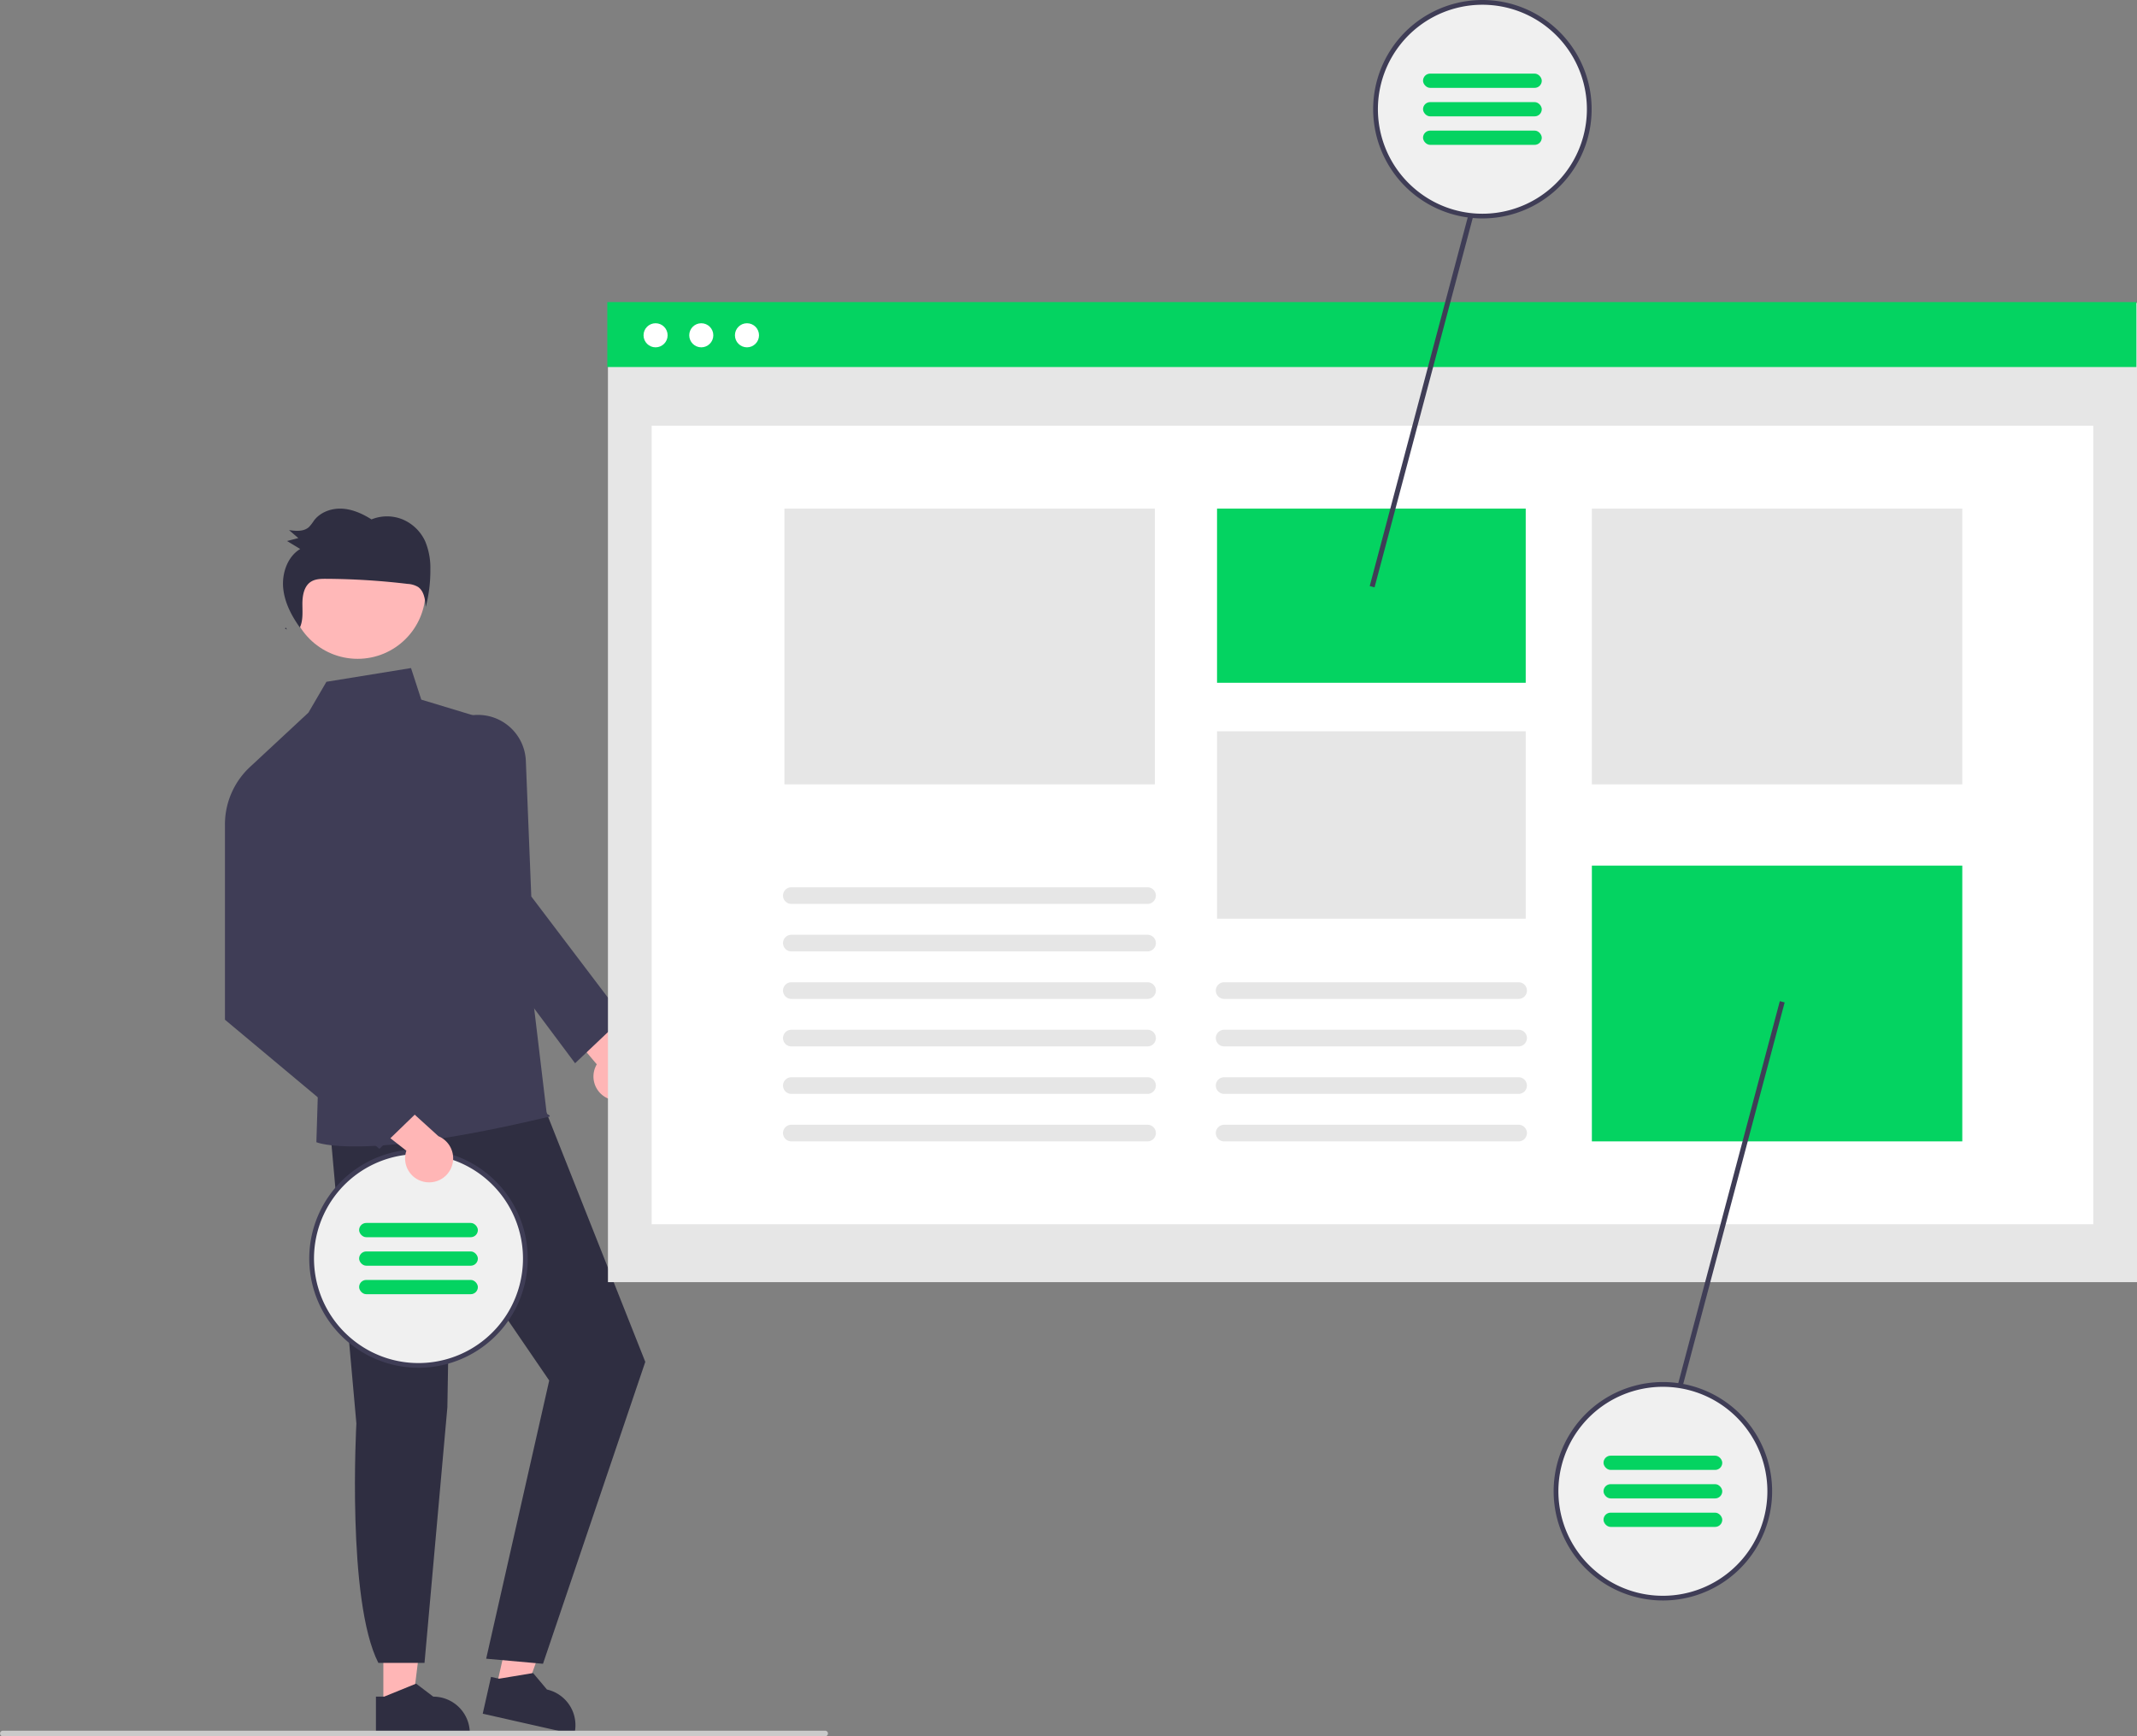 <svg id="eab74653-e4ff-4b0f-8495-b71ce9943559" data-name="Layer 1" xmlns="http://www.w3.org/2000/svg" width="899.866" height="731.191" viewBox="0 0 899.866 731.191"><rect x="0" y="0" width="899.866" height="731.191" fill="#808080" stroke="none"/><path d="M406.497,547.154a10.056,10.056,0,0,1-5.126-14.543l-23.075-27.286,18.438-2.205,19.086,26.249a10.11,10.11,0,0,1-9.323,17.784Z" transform="translate(-150.067 -84.405)" fill="#ffb6b6"/><polygon points="161.428 718.482 173.687 718.481 179.52 671.193 161.425 671.194 161.428 718.482" fill="#ffb6b6"/><path d="M308.367,798.884l3.451-0,13.472-5.479,7.221,5.478h.001A15.387,15.387,0,0,1,347.899,814.269v.5l-39.531.001Z" transform="translate(-150.067 -84.405)" fill="#2f2e41"/><polygon points="208.937 710.756 220.896 713.456 237.001 668.614 219.351 664.629 208.937 710.756" fill="#ffb6b6"/><path d="M356.835,790.567l3.366.76,14.348-2.377,5.837,6.934.001 0a15.387,15.387,0,0,1,11.619,18.398l-.11.488-38.56-8.706Z" transform="translate(-150.067 -84.405)" fill="#2f2e41"/><path d="M289.05,559.645l11.086,124.209s-4.154,74.57,9.25,100.81h19.439l9.625-107.62,1.209-72.235L381.335,665.751,354.79,782.905l23.925,2.139,43.075-127.139L374.467,538.551Z" transform="translate(-150.067 -84.405)" fill="#2f2e41"/><circle cx="150.594" cy="248.849" r="28.591" fill="#ffb8b8"/><path d="M360.682,389.09,327.466,379.026l-4.323-13.293-35.62,5.782-7.568,12.977-24.499,22.781L284.159,537.058l-.869,28.346s18.371,8.271,98.045-10.772c.955-.228-1.045-1.228-1.045-1.228Z" transform="translate(-150.067 -84.405)" fill="#3f3d56"/><path d="M392.226,532.155,353.29,480.015l-11.038-92.406.322-.155a20.182,20.182,0,0,1,28.92,17.373l2.295,57.101,38.67,51.031Z" transform="translate(-150.067 -84.405)" fill="#3f3d56"/><path d="M270.931,349.476q-.299-.408-.592-.822c-.079.166-.141.338-.231.5Z" transform="translate(-150.067 -84.405)" fill="#2f2e41"/><path d="M329.101,312.34a18.243,18.243,0,0,0-9.545-9.222,17.417,17.417,0,0,0-13.058.011c-3.78-2.388-7.979-4.281-12.402-4.516s-9.099,1.406-11.825,5.018a19.302,19.302,0,0,1-2.066,2.684c-2.191,2.029-5.521,1.736-8.433,1.321q1.959,1.679,3.919,3.358-2.372.62-4.744,1.239,2.768,1.679,5.535,3.357c-5.356,3.215-7.791,10.232-7.148,16.605.608,6.034,3.521,11.551,7.004,16.456,1.389-2.932,1.09-6.439,1.067-9.741-.024-3.489.593-7.45,3.389-9.4,1.886-1.315,4.311-1.374,6.584-1.361a302.507,302.507,0,0,1,34.316,2.142,9.66,9.66,0,0,1,4.394,1.274c2.519,1.718,3.009,5.264,3.262,8.375a60.682,60.682,0,0,0,1.937-15.731A28.995,28.995,0,0,0,329.101,312.34Z" transform="translate(-150.067 -84.405)" fill="#2f2e41"/><circle cx="176.224" cy="530" r="45" fill="#f0f0f0"/><path d="M326.29,568.405a46.247,46.247,0,0,0-6.91.52c-1.17.17-2.31.39-3.44.66a45.977,45.977,0,0,0-19.49,79.8c.77.65,1.55,1.28,2.36,1.88a45.99,45.99,0,1,0,27.48-82.86Zm0,90a43.746,43.746,0,0,1-26-8.53c-.82-.6-1.61-1.22-2.38-1.88a43.974,43.974,0,0,1,19.62-76.71c1.12-.23,2.24-.41,3.38-.55a43.53,43.53,0,0,1,5.38-.33,44,44,0,1,1,0,88Z" transform="translate(-150.067 -84.405)" fill="#3f3d56"/><rect x="301.29" y="599.405" width="50" height="6" rx="3" transform="translate(502.514 1120.405) rotate(-180)" fill="#04d361"/><rect x="301.29" y="611.405" width="50" height="6" rx="3" transform="translate(502.514 1144.405) rotate(-180)" fill="#04d361"/><rect x="301.29" y="623.405" width="50" height="6" rx="3" transform="translate(502.514 1168.405) rotate(180)" fill="#04d361"/><path d="M329.17,582.179a10.056,10.056,0,0,1-7.98-13.194l-28.149-22.014,17.603-5.914,24.032,21.811a10.11,10.11,0,0,1-5.506,19.31Z" transform="translate(-150.067 -84.405)" fill="#ffb6b6"/><path d="M272.79,406.905l-17.335.368a33.073,33.073,0,0,0-10.665,24.632v81.909l65.048,54.384,21.034-20.368-48.416-52.749Z" transform="translate(-150.067 -84.405)" fill="#3f3d56"/><rect x="256.004" y="127.573" width="643.862" height="412.358" fill="#e6e6e6"/><rect x="274.416" y="179.293" width="607.039" height="336.243" fill="#fff"/><rect x="255.73" y="127.208" width="643.862" height="27.354" fill="#04d361"/><circle cx="276.057" cy="141.192" r="5.07" fill="#fff"/><circle cx="295.3" cy="141.192" r="5.07" fill="#fff"/><circle cx="314.544" cy="141.192" r="5.07" fill="#fff"/><rect x="512.479" y="214.181" width="129.984" height="73.348" fill="#04d361"/><rect x="512.479" y="307.955" width="129.984" height="78.919" fill="#e6e6e6"/><rect x="670.317" y="214.181" width="155.981" height="116.125" fill="#e6e6e6"/><rect x="670.317" y="364.523" width="155.981" height="116.125" fill="#04d361"/><rect x="330.317" y="214.181" width="155.981" height="116.125" fill="#e6e6e6"/><polygon points="621.208 79.642 576.774 246.796 578.81 247.337 622.827 81.748 621.208 79.642" fill="#3f3d56"/><polygon points="749.464 421.592 705.447 587.182 707.066 589.288 751.5 422.133 749.464 421.592" fill="#3f3d56"/><path d="M633.29,485.052h-150a3.5,3.5,0,0,1,0-7h150a3.5,3.5,0,0,1,0,7Z" transform="translate(-150.067 -84.405)" fill="#e6e6e6"/><path d="M633.29,465.052h-150a3.5,3.5,0,0,1,0-7h150a3.5,3.5,0,0,1,0,7Z" transform="translate(-150.067 -84.405)" fill="#e6e6e6"/><path d="M633.29,505.052h-150a3.5,3.5,0,0,1,0-7h150a3.5,3.5,0,0,1,0,7Z" transform="translate(-150.067 -84.405)" fill="#e6e6e6"/><path d="M633.29,525.052h-150a3.5,3.5,0,1,1,0-7h150a3.5,3.5,0,0,1,0,7Z" transform="translate(-150.067 -84.405)" fill="#e6e6e6"/><path d="M633.29,545.052h-150a3.5,3.5,0,1,1,0-7h150a3.5,3.5,0,0,1,0,7Z" transform="translate(-150.067 -84.405)" fill="#e6e6e6"/><path d="M633.29,565.052h-150a3.5,3.5,0,1,1,0-7h150a3.5,3.5,0,0,1,0,7Z" transform="translate(-150.067 -84.405)" fill="#e6e6e6"/><path d="M789.538,505.052h-124a3.5,3.5,0,0,1,0-7h124a3.5,3.5,0,0,1,0,7Z" transform="translate(-150.067 -84.405)" fill="#e6e6e6"/><path d="M789.538,525.052h-124a3.5,3.5,0,1,1,0-7h124a3.5,3.5,0,0,1,0,7Z" transform="translate(-150.067 -84.405)" fill="#e6e6e6"/><path d="M789.538,545.052h-124a3.5,3.5,0,1,1,0-7h124a3.5,3.5,0,0,1,0,7Z" transform="translate(-150.067 -84.405)" fill="#e6e6e6"/><path d="M789.538,565.052h-124a3.5,3.5,0,1,1,0-7h124a3.5,3.5,0,0,1,0,7Z" transform="translate(-150.067 -84.405)" fill="#e6e6e6"/><circle cx="624.224" cy="46" r="45" fill="#f0f0f0"/><path d="M774.29,84.405a46.247,46.247,0,0,0-6.91.52c-1.17.17-2.31.39-3.44.66a45.977,45.977,0,0,0-19.49,79.8c.77.65,1.55,1.28,2.36,1.88a45.99,45.99,0,1,0,27.48-82.86Zm0,90a43.746,43.746,0,0,1-26-8.53c-.82-.6-1.61-1.22-2.38-1.88a43.974,43.974,0,0,1,19.62-76.71c1.12-.23,2.24-.41,3.38-.55a43.53,43.53,0,0,1,5.38-.33,44,44,0,0,1,0,88Z" transform="translate(-150.067 -84.405)" fill="#3f3d56"/><rect x="749.29" y="115.405" width="50" height="6" rx="3" transform="translate(1398.514 152.405) rotate(-180)" fill="#04d361"/><rect x="749.29" y="127.405" width="50" height="6" rx="3" transform="translate(1398.514 176.405) rotate(-180)" fill="#04d361"/><rect x="749.29" y="139.405" width="50" height="6" rx="3" transform="translate(1398.514 200.405) rotate(180)" fill="#04d361"/><circle cx="700.224" cy="628" r="45" fill="#f0f0f0"/><path d="M850.29,666.405a46.247,46.247,0,0,0-6.91.52c-1.17.17-2.31.39-3.44.66a45.977,45.977,0,0,0-19.49,79.8c.77.65,1.55,1.28,2.36,1.88a45.99,45.99,0,1,0,27.48-82.86Zm0,90a43.746,43.746,0,0,1-26-8.53c-.82-.6-1.61-1.22-2.38-1.88a43.974,43.974,0,0,1,19.62-76.71c1.12-.23,2.24-.41,3.38-.55a43.53,43.53,0,0,1,5.38-.33,44,44,0,0,1,0,88Z" transform="translate(-150.067 -84.405)" fill="#3f3d56"/><rect x="825.29" y="697.405" width="50" height="6" rx="3" transform="translate(1550.514 1316.405) rotate(-180)" fill="#04d361"/><rect x="825.29" y="709.405" width="50" height="6" rx="3" transform="translate(1550.514 1340.405) rotate(-180)" fill="#04d361"/><rect x="825.29" y="721.405" width="50" height="6" rx="3" transform="translate(1550.514 1364.405) rotate(180)" fill="#04d361"/><path d="M497.552,815.595h-346.294a1.191,1.191,0,0,1,0-2.381h346.294a1.191,1.191,0,0,1,0,2.381Z" transform="translate(-150.067 -84.405)" fill="#cacaca"/></svg>